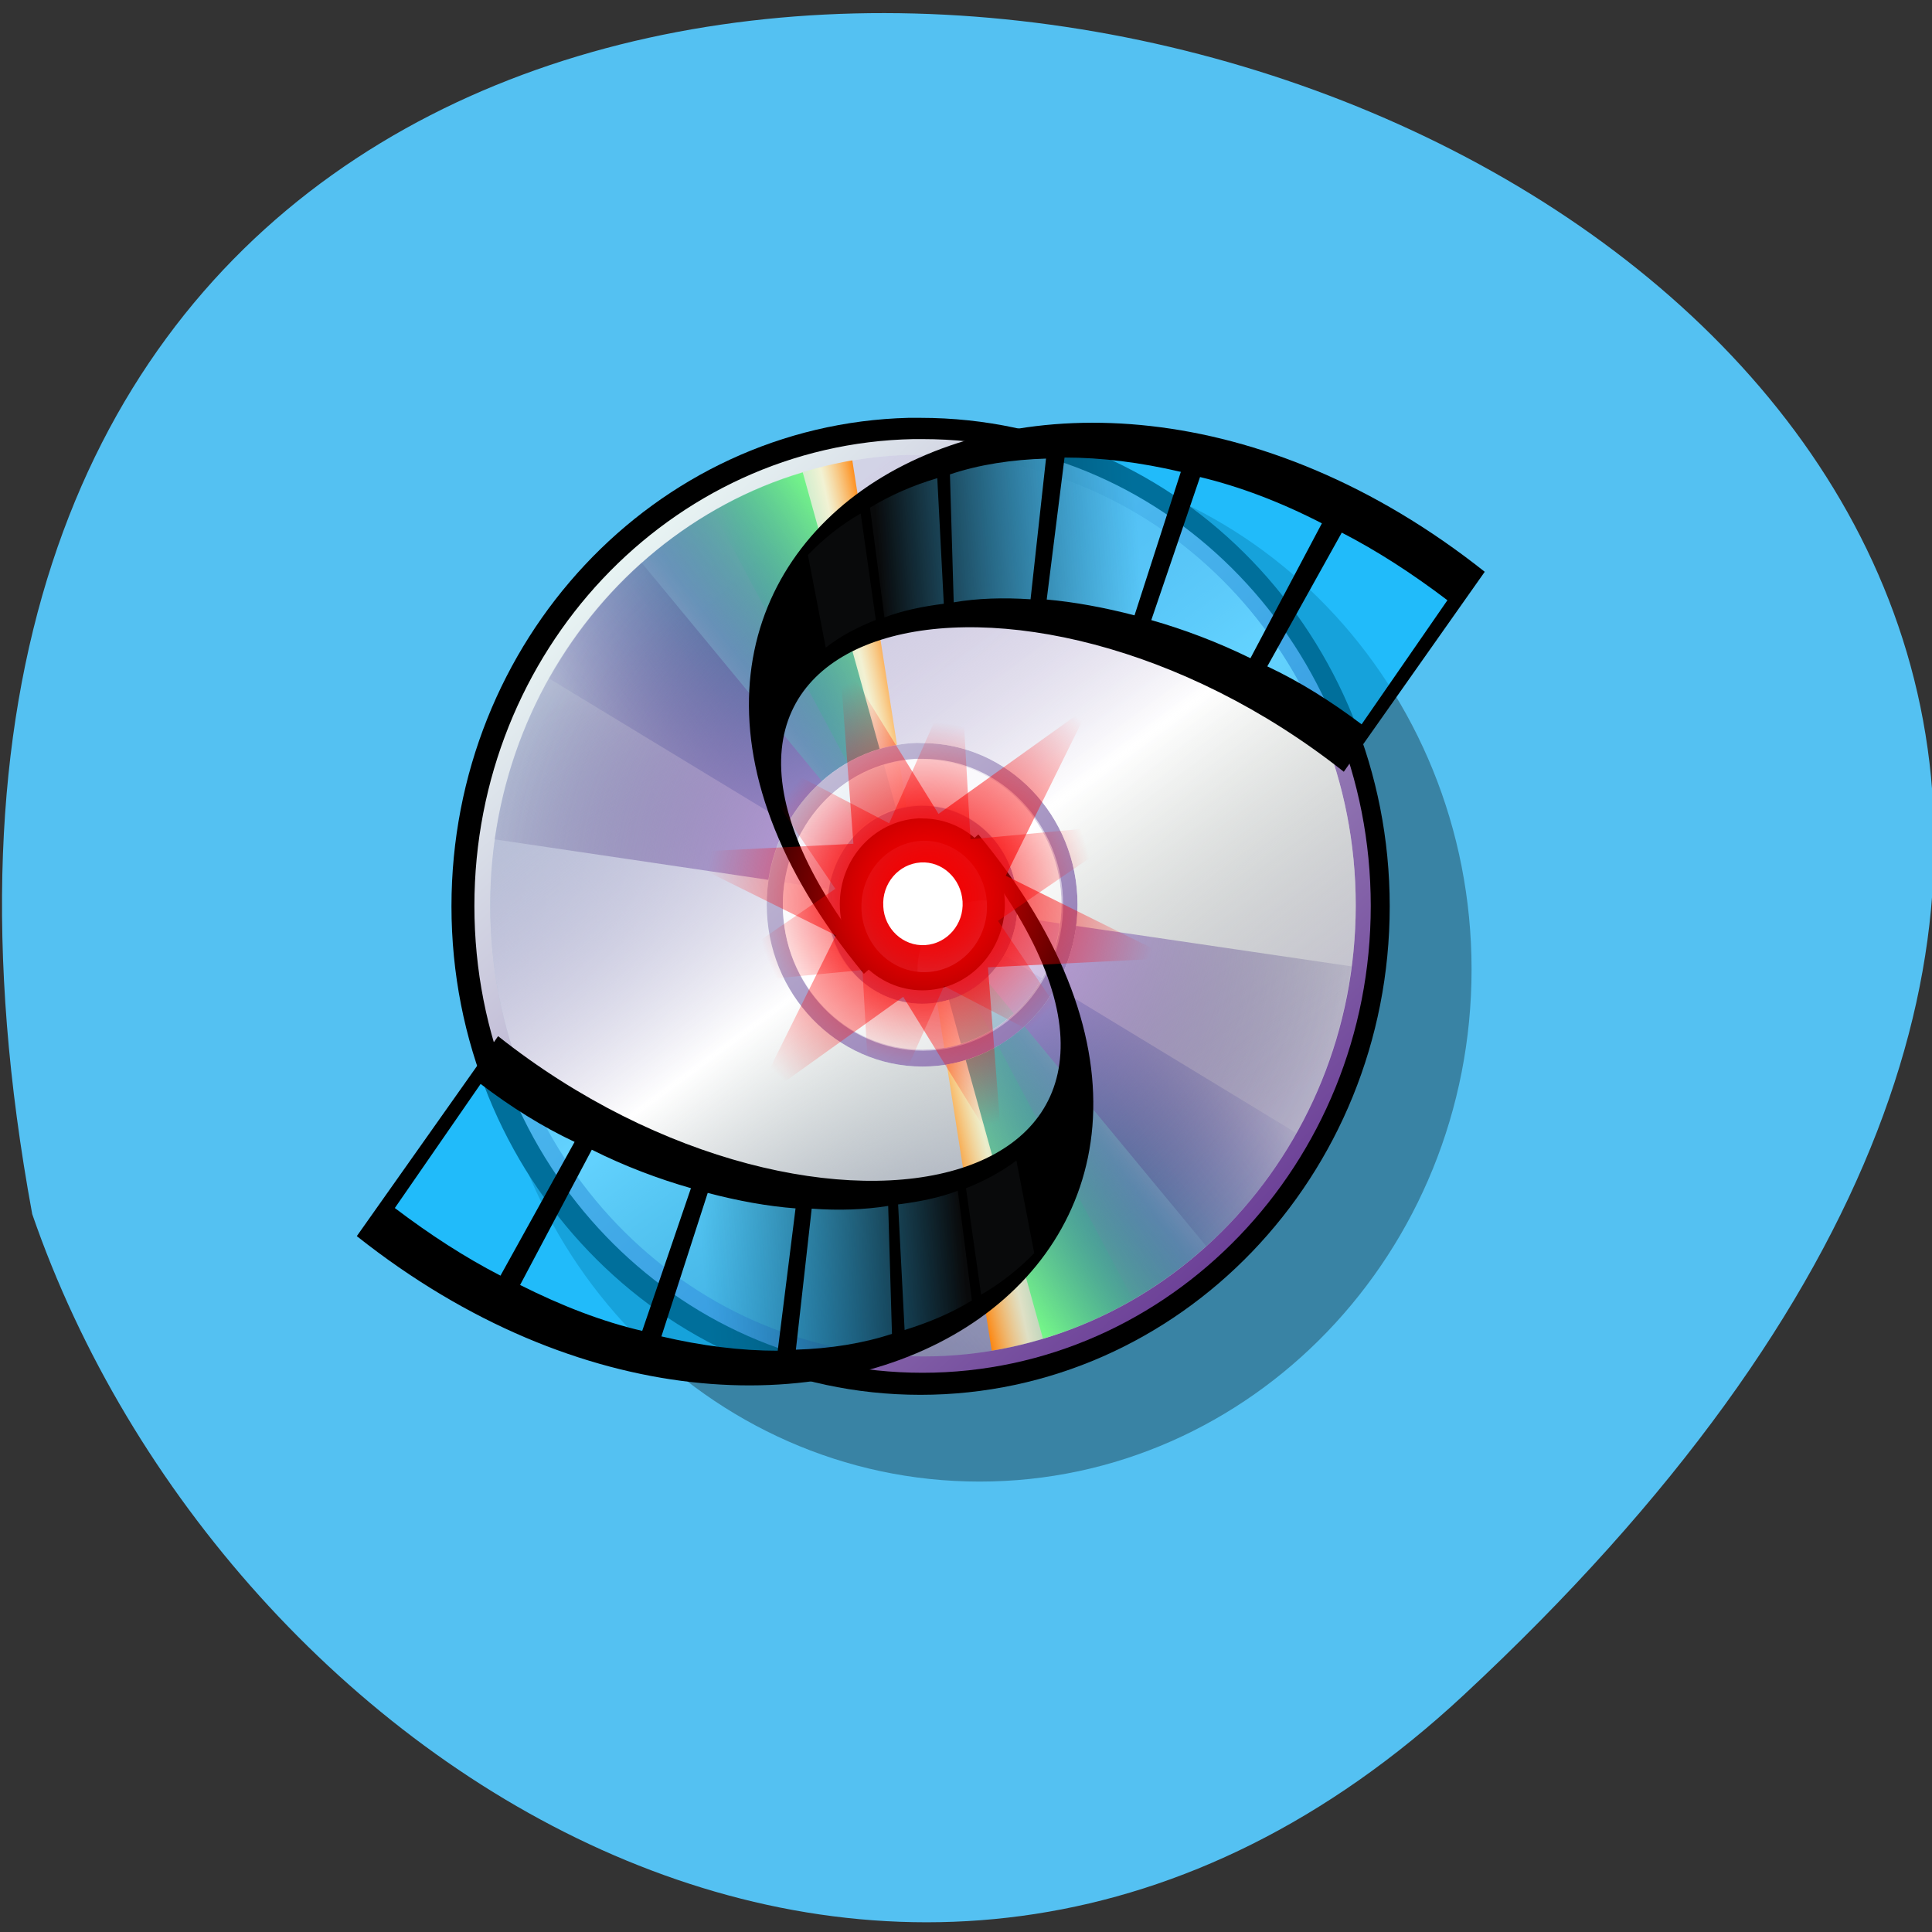 <svg xmlns="http://www.w3.org/2000/svg" viewBox="0 0 22 22" xmlns:xlink="http://www.w3.org/1999/xlink"><rect x="0" y="0" width="22" height="22" fill="#333333" stroke="none"/><defs><linearGradient id="5" gradientUnits="userSpaceOnUse" x1="49.12" y1="11.07" x2="33.635" y2="14.484" gradientTransform="matrix(0.103 0 0 0.107 4.753 4.358)" xlink:href="#3"/><linearGradient id="8" gradientUnits="userSpaceOnUse" x1="40.722" y1="40.43" x2="70.02" y2="69.79" gradientTransform="matrix(0.103 0 0 0.107 4.753 4.358)"><stop stop-color="#fff"/><stop offset="1" stop-color="#fff" stop-opacity="0.314"/></linearGradient><linearGradient id="A" gradientUnits="userSpaceOnUse" x1="82.79" y1="79.37" x2="108.01" y2="52.37" gradientTransform="matrix(0.059 0.047 -0.053 0.072 7.213 3.476)" xlink:href="#9"/><linearGradient id="9" gradientUnits="userSpaceOnUse" x1="82.79" y1="79.37" x2="108.01" y2="52.37" gradientTransform="matrix(-0.059 -0.047 0.053 -0.072 13.762 17.11)"><stop stop-color="#00b7ff" stop-opacity="0.608"/><stop offset="1" stop-color="#090a0b"/></linearGradient><linearGradient id="6" gradientUnits="userSpaceOnUse" x1="14.531" y1="32.667" x2="43.573" y2="9.5" gradientTransform="matrix(0.103 0 0 0.107 4.753 4.358)" xlink:href="#4"/><linearGradient id="0" gradientUnits="userSpaceOnUse" x1="22.728" y1="18.398" x2="90.06" y2="92.4" gradientTransform="matrix(0.103 0 0 0.107 4.753 4.358)"><stop stop-color="#e8f4f3"/><stop offset="1" stop-color="#6c4097"/></linearGradient><linearGradient id="4" gradientUnits="userSpaceOnUse" x1="97.03" y1="78.46" x2="68.12" y2="101.31" gradientTransform="matrix(0.103 0 0 0.107 4.753 4.358)"><stop stop-color="#100080" stop-opacity="0.02"/><stop offset="0.5" stop-color="#00548c" stop-opacity="0.51"/><stop offset="1" stop-color="#78ff87"/></linearGradient><linearGradient id="2" gradientUnits="userSpaceOnUse" x1="32.14" y1="22.464" x2="78.929" y2="88.36" gradientTransform="matrix(0.103 0 0 0.107 4.753 4.358)"><stop stop-color="#a595c5" stop-opacity="0.353"/><stop offset="0.5" stop-color="#fff"/><stop offset="1" stop-color="#acb79e" stop-opacity="0.2"/></linearGradient><linearGradient id="1" gradientUnits="userSpaceOnUse" x1="55.797" y1="55.42" x2="8.03" y2="97.76" gradientTransform="matrix(0.103 0 0 0.107 4.753 4.358)"><stop stop-color="#f4ffff" stop-opacity="0.647"/><stop offset="1" stop-color="#008295" stop-opacity="0"/></linearGradient><linearGradient id="3" gradientUnits="userSpaceOnUse" x1="62.55" y1="100.09" x2="79.76" y2="96.17" gradientTransform="matrix(0.103 0 0 0.107 4.753 4.358)"><stop stop-color="#ff7e00"/><stop offset="0.255" stop-color="#ffc" stop-opacity="0.706"/><stop offset="1" stop-color="#00ff80" stop-opacity="0.02"/></linearGradient><radialGradient id="7" gradientUnits="userSpaceOnUse" cx="55.828" cy="55.28" r="47.3" gradientTransform="matrix(0.113 0 0 0.118 4.231 3.776)"><stop stop-color="#e2afff"/><stop offset="1" stop-color="#09004c" stop-opacity="0"/></radialGradient><radialGradient id="B" gradientUnits="userSpaceOnUse" cx="83.58" cy="26.588" r="5.593" gradientTransform="matrix(0.377 -0.283 0.266 0.385 -27.971 23.664)"><stop stop-color="#f40000"/><stop offset="1" stop-color="#f00" stop-opacity="0"/></radialGradient><radialGradient id="C" gradientUnits="userSpaceOnUse" cx="83.48" cy="26.313" r="4.48" gradientTransform="matrix(0.427 -0.05 0.047 0.436 -26.359 2.886)" xlink:href="#B"/></defs><path d="m 16.664 19.305 c 19.48 -18.11 -20.73 -29.523 -16.297 -5.48 c 2.188 6.344 10.04 11.297 16.297 5.48" fill="#54c1f2"/><path d="m 11.01 5.203 c -3.03 0.082 -5.457 2.664 -5.457 5.836 c 0 3.219 2.508 5.832 5.602 5.832 c 3.094 0 5.602 -2.613 5.602 -5.832 c 0 -3.223 -2.512 -5.836 -5.602 -5.836 c -0.047 0 -0.098 0 -0.145 0 m 0.18 5.05 c 0.004 0 0.004 0 0.008 0 c 0.414 0 0.75 0.352 0.75 0.785 c 0 0.43 -0.336 0.781 -0.75 0.781 c -0.414 0 -0.75 -0.352 -0.75 -0.781 c 0 -0.43 0.332 -0.781 0.742 -0.785" fill-opacity="0.322"/><path d="m 10.344 4.758 c -2.887 0.074 -5.203 2.539 -5.203 5.562 c 0 3.07 2.395 5.563 5.34 5.563 c 2.949 0 5.344 -2.492 5.344 -5.563 c 0 -3.07 -2.395 -5.562 -5.344 -5.562 c -0.043 0 -0.09 0 -0.137 0 m 0.172 4.816 c 0 0 0.004 0 0.008 0 c 0.395 0 0.715 0.336 0.715 0.75 c 0 0.41 -0.32 0.746 -0.715 0.746 c -0.395 0 -0.715 -0.336 -0.715 -0.746 c 0 -0.41 0.316 -0.742 0.707 -0.75"/><path d="m 10.402 5 c -2.773 0.055 -5 2.418 -5 5.316 c 0 2.934 2.285 5.316 5.102 5.316 c 2.816 0 5.105 -2.383 5.105 -5.316 c 0 -2.934 -2.285 -5.316 -5.105 -5.316 c -0.031 0 -0.066 0 -0.098 0 m 0.039 4.32 c 0.02 -0.004 0.039 0 0.059 0 c 0.52 0 0.938 0.438 0.938 0.977 c 0 0.539 -0.418 0.98 -0.938 0.98 c -0.52 0 -0.941 -0.441 -0.941 -0.98 c 0 -0.52 0.391 -0.945 0.883 -0.977" fill="url(#0)"/><path d="m 10.316 5.18 c -2.633 0.105 -4.734 2.363 -4.734 5.129 c 0 2.836 2.207 5.137 4.93 5.137 c 2.719 0 4.926 -2.301 4.926 -5.137 c 0 -2.832 -2.207 -5.129 -4.926 -5.129 c -0.055 0 -0.109 0 -0.16 0 c -0.012 0 -0.023 0 -0.035 0 m 0.07 3.281 c 0.008 0 0.016 0 0.023 0 c 0.031 -0.004 0.063 0 0.09 0 c 0.977 0 1.77 0.824 1.77 1.84 c 0 1.016 -0.793 1.844 -1.766 1.844 c -0.977 0 -1.773 -0.828 -1.773 -1.844 c 0 -0.977 0.734 -1.777 1.66 -1.84 m 0.012 0.191 c -0.828 0.055 -1.488 0.773 -1.488 1.648 c 0 0.91 0.711 1.652 1.586 1.652 c 0.875 0 1.586 -0.742 1.586 -1.652 c 0 -0.91 -0.711 -1.648 -1.586 -1.648 c -0.027 0 -0.051 -0.004 -0.078 0 c -0.008 0 -0.016 0 -0.02 0 m 0.031 0.516 c 0.008 0 0.016 0 0.027 0 c 0.012 0 0.027 0 0.039 0 c 0.602 0 1.086 0.508 1.086 1.133 c 0 0.625 -0.484 1.129 -1.086 1.129 c -0.598 0 -1.086 -0.504 -1.086 -1.129 c 0 -0.602 0.453 -1.094 1.02 -1.133" fill="url(#1)"/><path d="m 10.316 5.18 c -2.633 0.105 -4.734 2.363 -4.734 5.129 c 0 2.836 2.207 5.137 4.93 5.137 c 2.719 0 4.926 -2.301 4.926 -5.137 c 0 -2.832 -2.207 -5.129 -4.926 -5.129 c -0.055 0 -0.109 0 -0.16 0 c -0.012 0 -0.023 0 -0.035 0 m 0.07 3.281 c 0.008 0 0.016 0 0.023 0 c 0.031 -0.004 0.063 0 0.09 0 c 0.977 0 1.77 0.824 1.77 1.84 c 0 1.016 -0.793 1.844 -1.766 1.844 c -0.977 0 -1.773 -0.828 -1.773 -1.844 c 0 -0.977 0.734 -1.777 1.66 -1.84 m 0.012 0.191 c -0.828 0.055 -1.488 0.773 -1.488 1.648 c 0 0.91 0.711 1.652 1.586 1.652 c 0.875 0 1.586 -0.742 1.586 -1.652 c 0 -0.91 -0.711 -1.648 -1.586 -1.648 c -0.027 0 -0.051 -0.004 -0.078 0 c -0.008 0 -0.016 0 -0.02 0 m 0.031 0.516 c 0.008 0 0.016 0 0.027 0 c 0.012 0 0.027 0 0.039 0 c 0.602 0 1.086 0.508 1.086 1.133 c 0 0.625 -0.484 1.129 -1.086 1.129 c -0.598 0 -1.086 -0.504 -1.086 -1.129 c 0 -0.602 0.453 -1.094 1.02 -1.133" fill="url(#2)"/><path d="m 11.03 11.289 c -0.109 0.063 -0.23 0.105 -0.359 0.125 l 0.082 0.52 c 0.188 -0.031 0.363 -0.098 0.52 -0.191 l -0.238 -0.453 c -0.004 0 -0.004 0 -0.004 0 m 0.332 0.621 c -0.18 0.102 -0.375 0.176 -0.582 0.211 l 0.512 3.258 c 0.574 -0.094 1.117 -0.297 1.609 -0.582 l -1.535 -2.887" fill="url(#3)"/><path d="m 11.438 10.879 c -0.141 0.242 -0.367 0.426 -0.633 0.504 l 0.137 0.504 c 0.391 -0.121 0.723 -0.391 0.922 -0.746 m 0.16 0.098 c -0.227 0.398 -0.594 0.699 -1.027 0.832 l 0.879 3.172 c 1.227 -0.367 2.258 -1.219 2.887 -2.34" fill="url(#4)"/><path d="m 9.707 5.242 c -0.566 0.098 -1.102 0.297 -1.59 0.574 l 1.531 2.867 c 0.172 -0.098 0.363 -0.168 0.566 -0.203 l -0.508 -3.234 m 0.523 3.426 c -0.176 0.031 -0.344 0.094 -0.492 0.18 l 0.242 0.453 c 0.105 -0.059 0.219 -0.102 0.344 -0.121 l -0.082 -0.512 c 0 0 0 0 -0.004 0 c 0 0 -0.004 0 -0.004 0 c 0 0 -0.004 0 -0.004 0" fill="url(#5)"/><path d="m 9.141 5.379 c -1.227 0.367 -2.258 1.219 -2.887 2.348 l 2.715 1.648 c 0.23 -0.406 0.602 -0.715 1.047 -0.848 m 0.047 0.184 c -0.398 0.121 -0.73 0.398 -0.934 0.762 l 0.43 0.262 c 0.137 -0.25 0.367 -0.441 0.645 -0.527 l -0.137 -0.496" fill="url(#6)" fill-rule="evenodd"/><path d="m 7.305 6.406 c -0.883 0.785 -1.496 1.898 -1.672 3.152 l 3.117 0.461 c 0.066 -0.449 0.289 -0.844 0.609 -1.125 m 0.121 0.145 c -0.285 0.25 -0.488 0.605 -0.547 1.01 l 0.492 0.07 c 0.043 -0.273 0.184 -0.516 0.379 -0.688 m 1.773 1.01 c -0.031 0.281 -0.16 0.531 -0.355 0.707 l 0.324 0.395 c 0.281 -0.258 0.473 -0.621 0.523 -1.027 m 0.184 0.027 c -0.055 0.453 -0.273 0.855 -0.586 1.145 l 2.07 2.504 c 0.883 -0.801 1.488 -1.918 1.652 -3.188" fill="url(#7)"/><path d="m 10.418 8.641 c -0.84 0.051 -1.504 0.777 -1.504 1.664 c 0 0.918 0.715 1.66 1.598 1.66 c 0.879 0 1.594 -0.742 1.594 -1.66 c 0 -0.918 -0.715 -1.664 -1.594 -1.664 c -0.031 0 -0.063 0 -0.094 0 m 0.059 0.535 c 0.008 0 0.02 0 0.027 0 c 0.598 0 1.082 0.508 1.082 1.129 c 0 0.621 -0.484 1.125 -1.082 1.125 c -0.598 0 -1.078 -0.504 -1.078 -1.125 c 0 -0.613 0.465 -1.113 1.051 -1.129" fill="url(#8)"/><g fill-rule="evenodd"><path d="m 15.488 8.477 c -3.832 -2.988 -8.863 -1.508 -5.609 2.516 c -4.01 -4.844 1.883 -7.996 6.793 -4.195" fill="url(#9)"/><path d="m 9.801 5.848 l 0.172 1.211 c -0.215 0.086 -0.41 0.188 -0.57 0.316 l -0.203 -1.055 c 0.172 -0.18 0.375 -0.344 0.602 -0.473 m 0.871 -0.402 l 0.074 1.43 c -0.242 0.031 -0.473 0.078 -0.676 0.156 l -0.164 -1.25 c 0.23 -0.141 0.488 -0.254 0.766 -0.336 m 1.238 -0.223 l -0.176 1.602 c -0.309 -0.02 -0.605 -0.012 -0.875 0.035 l -0.043 -1.457 c 0.336 -0.113 0.707 -0.168 1.094 -0.18 m 1.535 0.152 l -0.527 1.633 c -0.348 -0.09 -0.684 -0.152 -1 -0.18 l 0.203 -1.617 c 0.422 0 0.863 0.055 1.328 0.164 m 1.602 0.586 l -0.813 1.535 c -0.375 -0.184 -0.758 -0.328 -1.129 -0.434 l 0.555 -1.629 c 0.453 0.109 0.918 0.285 1.387 0.527 m 0.453 2.289 c -0.348 -0.262 -0.707 -0.488 -1.074 -0.66 l 0.848 -1.523 c 0.402 0.207 0.801 0.465 1.203 0.77 m -6.52 4.145 l -0.125 0.109 c -4.01 -4.84 2.01 -8.594 7.07 -4.578 l -1.605 2.277 c -3.672 -2.906 -8.602 -1.832 -5.344 2.191"/><path d="m 5.488 12.11 c 3.832 2.992 8.863 1.512 5.605 -2.516 c 4.01 4.844 -1.883 7.996 -6.789 4.199" fill="url(#A)"/><path d="m 11.172 14.742 l -0.172 -1.211 c 0.215 -0.086 0.41 -0.191 0.574 -0.316 l 0.203 1.055 c -0.176 0.18 -0.375 0.34 -0.605 0.473 m -0.871 0.402 l -0.074 -1.43 c 0.246 -0.031 0.477 -0.078 0.68 -0.156 l 0.16 1.25 c -0.23 0.141 -0.488 0.25 -0.766 0.336 m -1.238 0.223 l 0.18 -1.605 c 0.309 0.023 0.605 0.012 0.871 -0.031 l 0.043 1.457 c -0.332 0.109 -0.703 0.168 -1.094 0.18 m -1.531 -0.152 l 0.527 -1.633 c 0.344 0.09 0.68 0.152 1 0.176 l -0.203 1.621 c -0.422 0 -0.863 -0.055 -1.328 -0.164 m -1.605 -0.586 l 0.816 -1.539 c 0.375 0.188 0.758 0.332 1.129 0.438 l -0.555 1.625 c -0.453 -0.105 -0.918 -0.285 -1.391 -0.523 m -0.449 -2.289 c 0.344 0.262 0.703 0.488 1.07 0.66 l -0.844 1.523 c -0.402 -0.207 -0.801 -0.465 -1.203 -0.77 m 6.52 -4.145 l 0.125 -0.109 c 4.01 4.84 -2.01 8.594 -7.078 4.574 l 1.609 -2.277 c 3.672 2.91 8.598 1.832 5.344 -2.191"/><path d="m 13.344 10.91 l -2.094 0.105 l 0.168 2.172 l -1.133 -1.836 l -1.727 1.238 l 0.961 -1.938 l -1.891 -0.938 l 2.09 -0.105 l -0.164 -2.172 l 1.133 1.832 l 1.723 -1.234 l -0.957 1.938 l 1.891 0.938" fill="url(#B)"/><path d="m 12.48 12.13 l -1.73 -0.902 l -0.816 1.828 l -0.113 -2.01 l -1.926 0.184 l 1.617 -1.109 l -1.117 -1.648 l 1.73 0.902 l 0.813 -1.828 l 0.113 2.01 l 1.93 -0.18 l -1.617 1.109 l 1.117 1.645" fill="url(#C)"/><path d="m 10.961 10.266 c 0.016 0.258 -0.176 0.48 -0.426 0.496 c -0.25 0.016 -0.465 -0.184 -0.477 -0.441 c -0.016 -0.262 0.176 -0.484 0.426 -0.5 c 0.246 -0.016 0.461 0.184 0.477 0.445" fill="#fff"/></g></svg>